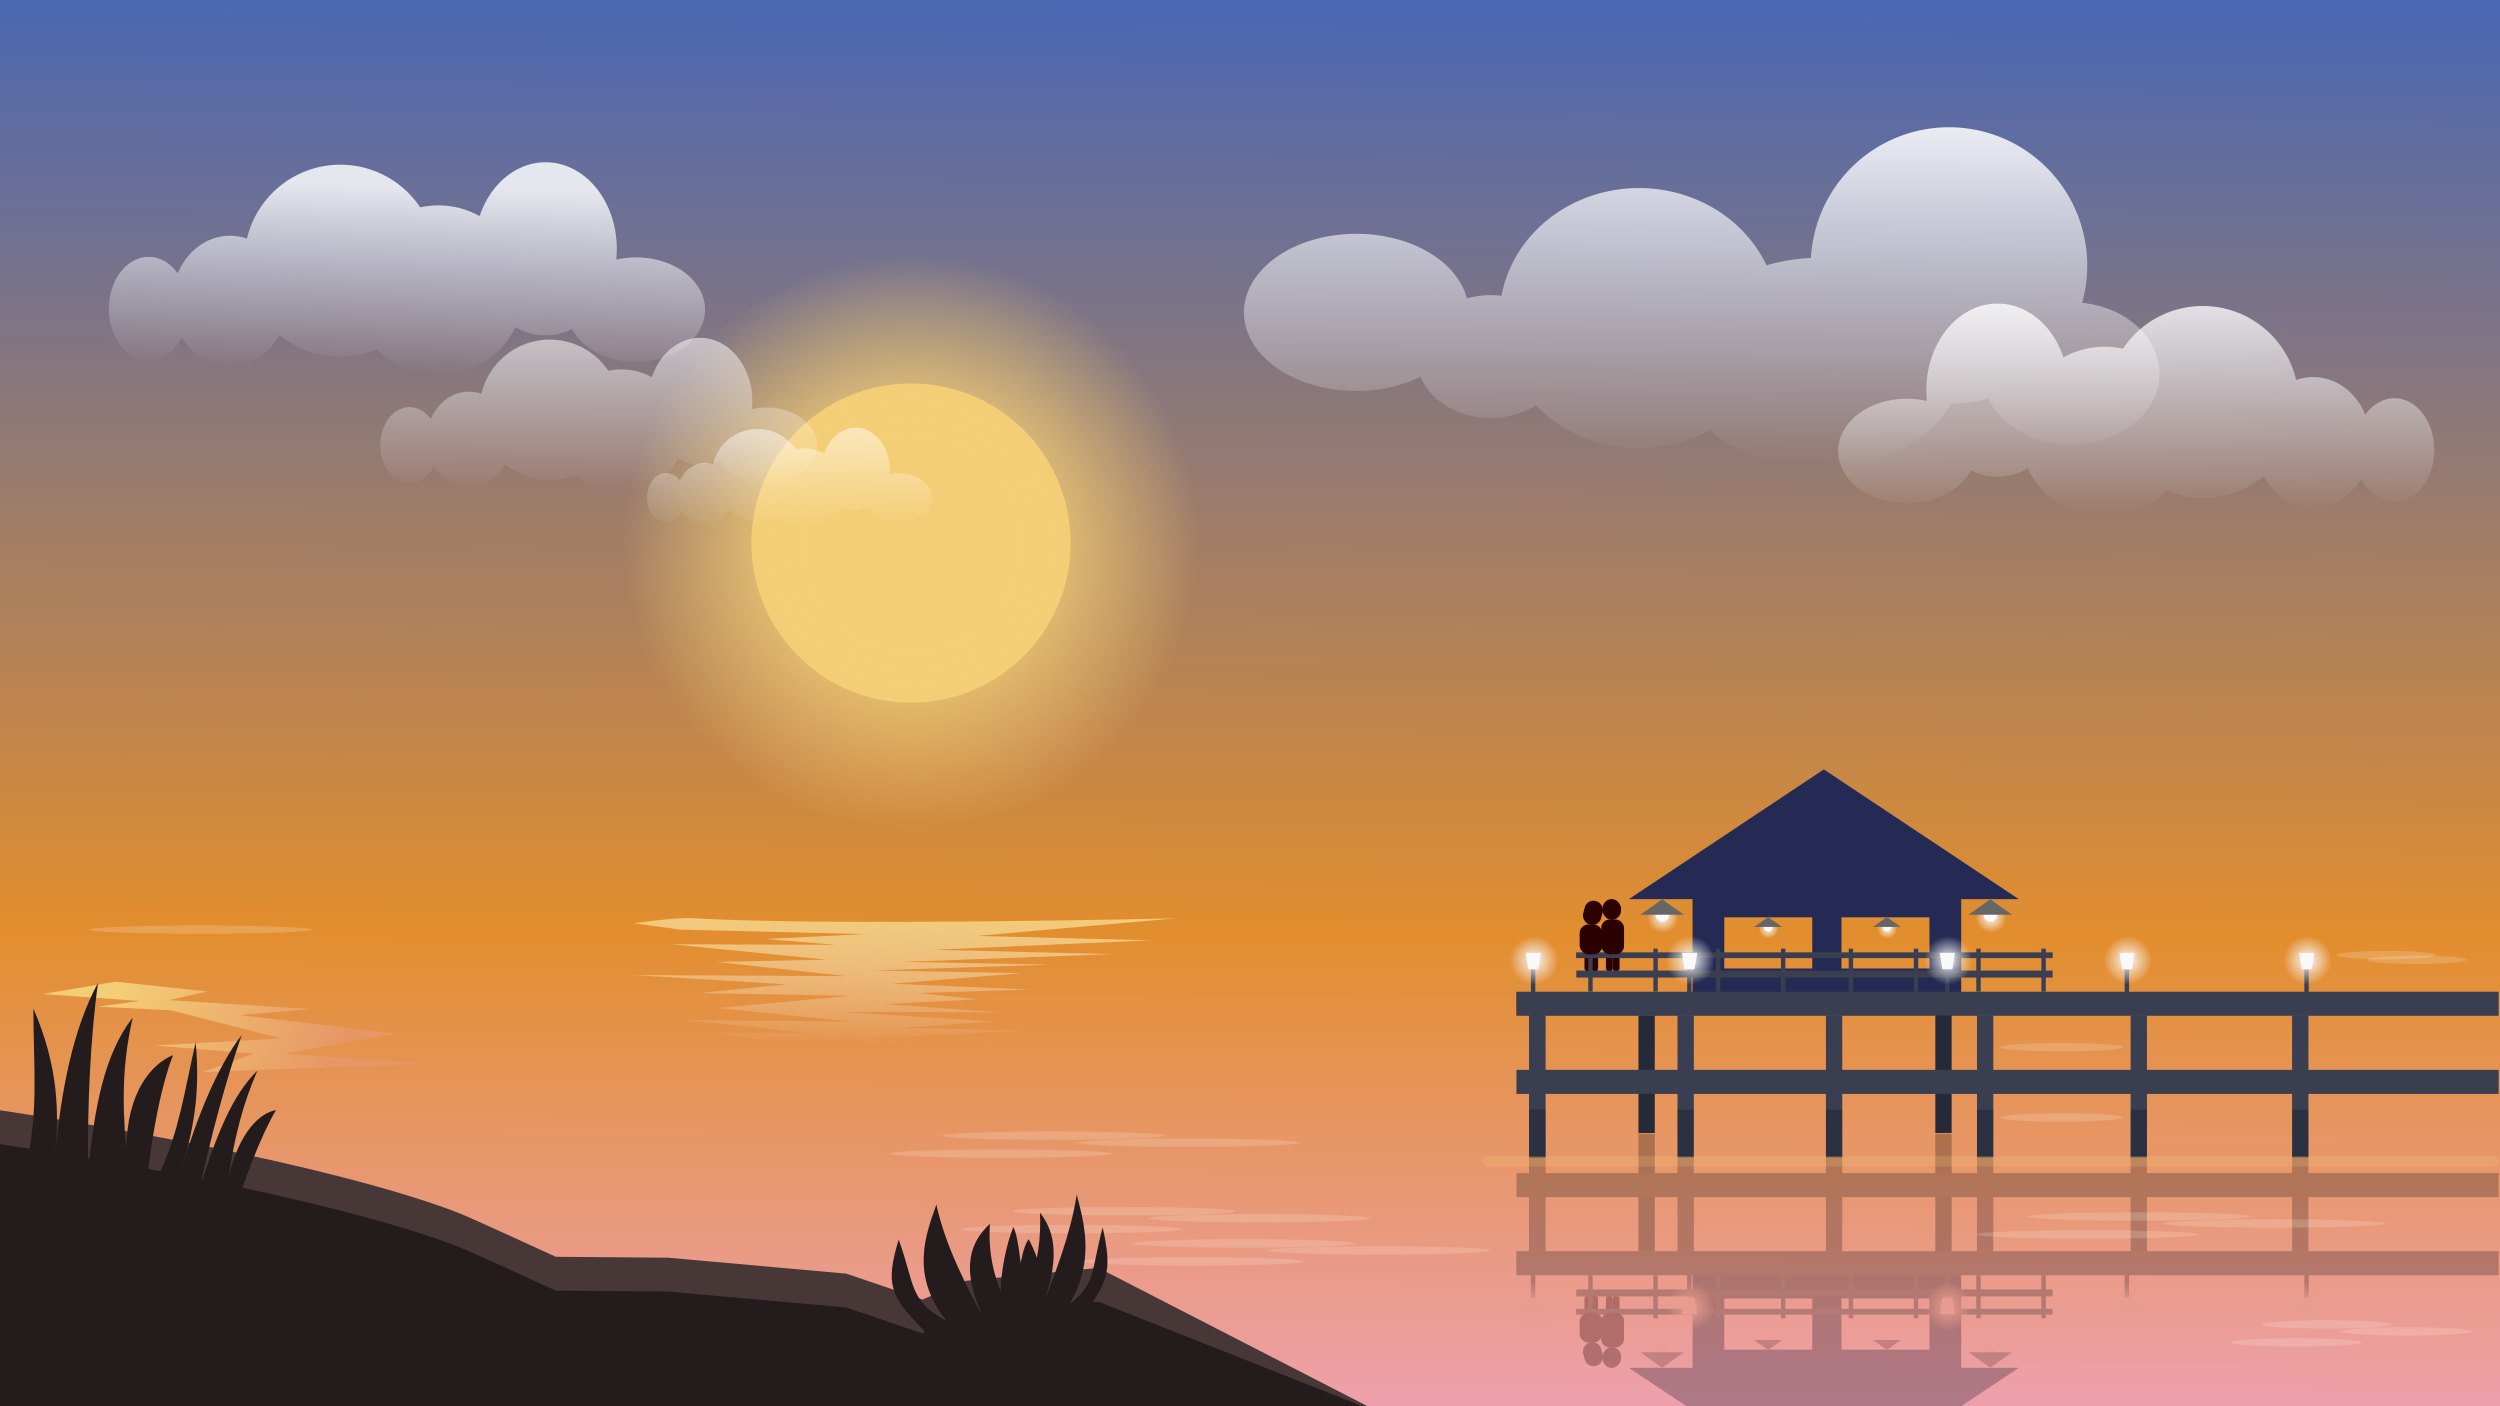 <?xml version="1.0" encoding="UTF-8" standalone="no"?>
<!-- Created with Inkscape (http://www.inkscape.org/) -->

<svg
   width="1920"
   height="1080"
   viewBox="0 0 508 285.75"
   version="1.1"
   id="svg1"
   inkscape:version="1.3.2 (091e20e, 2023-11-25)"
   sodipodi:docname="sunset_at_19-30.svg"
   xmlns:inkscape="http://www.inkscape.org/namespaces/inkscape"
   xmlns:sodipodi="http://sodipodi.sourceforge.net/DTD/sodipodi-0.dtd"
   xmlns:xlink="http://www.w3.org/1999/xlink"
   xmlns="http://www.w3.org/2000/svg"
   xmlns:svg="http://www.w3.org/2000/svg">
  <sodipodi:namedview
     id="namedview1"
     pagecolor="#ffffff"
     bordercolor="#000000"
     borderopacity="0.25"
     inkscape:showpageshadow="2"
     inkscape:pageopacity="0.0"
     inkscape:pagecheckerboard="0"
     inkscape:deskcolor="#d1d1d1"
     inkscape:document-units="px"
     inkscape:zoom="0.60017443"
     inkscape:cx="606.49035"
     inkscape:cy="781.43949"
     inkscape:window-width="1920"
     inkscape:window-height="1016"
     inkscape:window-x="0"
     inkscape:window-y="0"
     inkscape:window-maximized="1"
     inkscape:current-layer="layer1" />
  <defs
     id="defs1">
    <linearGradient
       id="linearGradient135"
       inkscape:collect="always">
      <stop
         style="stop-color:#f4ce76;stop-opacity:1;"
         offset="0"
         id="stop135" />
      <stop
         style="stop-color:#e79665;stop-opacity:1;"
         offset="1"
         id="stop136" />
    </linearGradient>
    <linearGradient
       id="linearGradient130"
       inkscape:collect="always">
      <stop
         style="stop-color:#ffffff;stop-opacity:1;"
         offset="0"
         id="stop130" />
      <stop
         style="stop-color:#ffffff;stop-opacity:0;"
         offset="1"
         id="stop131" />
    </linearGradient>
    <linearGradient
       id="linearGradient124"
       inkscape:collect="always">
      <stop
         style="stop-color:#ffffff;stop-opacity:1;"
         offset="0"
         id="stop124" />
      <stop
         style="stop-color:#ffffff;stop-opacity:0;"
         offset="1"
         id="stop125" />
    </linearGradient>
    <inkscape:path-effect
       effect="fillet_chamfer"
       id="path-effect118"
       is_visible="true"
       lpeversion="1"
       nodesatellites_param="F,0,0,1,0,0,0,1 @ F,0,0,1,0,0,0,1 @ F,0,0,1,0,0,0,1 @ F,0,0,1,0,0,0,1 @ F,0,0,1,0,0,0,1 @ F,0,0,1,0,0,0,1 @ F,0,0,1,0,0,0,1 @ F,0,0,1,0,0,0,1 @ F,0,0,1,0,0,0,1 @ F,0,0,1,0,0,0,1 @ F,0,0,1,0,0,0,1 @ F,0,0,1,0,0,0,1 @ F,0,0,1,0,0,0,1 @ F,0,0,1,0,0,0,1 @ F,0,0,1,0,0,0,1 @ F,0,0,1,0,0,0,1 @ F,0,0,1,0,0,0,1 @ F,0,0,1,0,0,0,1 @ F,0,0,1,0,0,0,1 @ F,0,0,1,0,0,0,1 @ F,0,0,1,0,0,0,1 @ F,0,0,1,0,0,0,1 @ F,0,0,1,0,0,0,1 @ F,0,0,1,0,0,0,1 @ F,0,0,1,0,0,0,1 @ F,0,0,1,0,0,0,1 @ F,0,0,1,0,0,0,1 @ F,0,0,1,0,0,0,1 @ F,0,0,1,0,0,0,1 @ F,0,0,1,0,0,0,1 @ F,0,0,1,0,0,0,1 @ F,0,0,1,0,0,0,1 @ F,0,0,1,0,0,0,1 @ F,0,0,1,0,0,0,1 @ F,0,0,1,0,0,0,1 @ F,0,0,1,0,0,0,1 @ F,0,0,1,0,0,0,1 @ F,0,0,1,0,0,0,1 @ F,0,0,1,0,0,0,1 @ F,0,0,1,0,0,0,1 @ F,0,0,1,0,0,0,1 @ F,0,0,1,0,0,0,1 @ F,0,0,1,0,0,0,1"
       radius="0"
       unit="px"
       method="auto"
       mode="F"
       chamfer_steps="1"
       flexible="false"
       use_knot_distance="true"
       apply_no_radius="true"
       apply_with_radius="true"
       only_selected="false"
       hide_knots="false" />
    <linearGradient
       id="linearGradient117"
       inkscape:collect="always">
      <stop
         style="stop-color:#f4ce76;stop-opacity:1;"
         offset="0"
         id="stop117" />
      <stop
         style="stop-color:#f9f9f9;stop-opacity:0;"
         offset="1"
         id="stop118" />
    </linearGradient>
    <linearGradient
       id="linearGradient60"
       inkscape:collect="always">
      <stop
         style="stop-color:#f4ce76;stop-opacity:1;"
         offset="0"
         id="stop60" />
      <stop
         style="stop-color:#f4ce76;stop-opacity:1;"
         offset="0.36"
         id="stop62" />
      <stop
         style="stop-color:#f4ce76;stop-opacity:0;"
         offset="1"
         id="stop61" />
    </linearGradient>
    <linearGradient
       id="linearGradient46"
       inkscape:collect="always">
      <stop
         style="stop-color:#f9f9f9;stop-opacity:1"
         offset="0"
         id="stop45" />
      <stop
         style="stop-color:#ffffff;stop-opacity:0;"
         offset="1"
         id="stop46" />
    </linearGradient>
    <linearGradient
       id="linearGradient37"
       inkscape:collect="always">
      <stop
         style="stop-color:#f9f9f9;stop-opacity:1;"
         offset="0"
         id="stop37" />
      <stop
         style="stop-color:#f9f9f9;stop-opacity:0;"
         offset="1"
         id="stop38" />
    </linearGradient>
    <linearGradient
       id="linearGradient2"
       inkscape:collect="always">
      <stop
         style="stop-color:#4a67b3;stop-opacity:1;"
         offset="0"
         id="stop2" />
      <stop
         style="stop-color:#e28e2e;stop-opacity:1;"
         offset="0.654"
         id="stop9" />
      <stop
         style="stop-color:#eea1b1;stop-opacity:1;"
         offset="1"
         id="stop3" />
    </linearGradient>
    <linearGradient
       inkscape:collect="always"
       xlink:href="#linearGradient2"
       id="linearGradient3"
       x1="249.945"
       y1="0.501"
       x2="248.53"
       y2="289.358"
       gradientUnits="userSpaceOnUse" />
    <radialGradient
       inkscape:collect="always"
       xlink:href="#linearGradient37"
       id="radialGradient38"
       cx="429.004"
       cy="190.247"
       fx="429.004"
       fy="190.247"
       r="2.801"
       gradientUnits="userSpaceOnUse"
       gradientTransform="matrix(1.766,0,0,1.766,-325.231,-140.824)" />
    <radialGradient
       inkscape:collect="always"
       xlink:href="#linearGradient37"
       id="radialGradient39"
       gradientUnits="userSpaceOnUse"
       gradientTransform="matrix(1.766,0,0,1.766,-325.231,-140.824)"
       cx="429.004"
       cy="190.247"
       fx="429.004"
       fy="190.247"
       r="2.801" />
    <radialGradient
       inkscape:collect="always"
       xlink:href="#linearGradient37"
       id="radialGradient40"
       gradientUnits="userSpaceOnUse"
       gradientTransform="matrix(1.766,0,0,1.766,-325.231,-140.824)"
       cx="429.004"
       cy="190.247"
       fx="429.004"
       fy="190.247"
       r="2.801" />
    <radialGradient
       inkscape:collect="always"
       xlink:href="#linearGradient37"
       id="radialGradient41"
       gradientUnits="userSpaceOnUse"
       gradientTransform="matrix(1.766,0,0,1.766,-325.231,-140.824)"
       cx="429.004"
       cy="190.247"
       fx="429.004"
       fy="190.247"
       r="2.801" />
    <radialGradient
       inkscape:collect="always"
       xlink:href="#linearGradient37"
       id="radialGradient42"
       gradientUnits="userSpaceOnUse"
       gradientTransform="matrix(1.766,0,0,1.766,-325.231,-140.824)"
       cx="429.004"
       cy="190.247"
       fx="429.004"
       fy="190.247"
       r="2.801" />
    <radialGradient
       inkscape:collect="always"
       xlink:href="#linearGradient46"
       id="radialGradient45"
       gradientUnits="userSpaceOnUse"
       cx="325.717"
       cy="158.789"
       fx="325.717"
       fy="158.789"
       r="3.175"
       gradientTransform="translate(-1.523,-1.126)" />
    <radialGradient
       inkscape:collect="always"
       xlink:href="#linearGradient46"
       id="radialGradient47"
       gradientUnits="userSpaceOnUse"
       gradientTransform="translate(-1.523,-1.126)"
       cx="325.717"
       cy="158.789"
       fx="325.717"
       fy="158.789"
       r="3.175" />
    <radialGradient
       inkscape:collect="always"
       xlink:href="#linearGradient46"
       id="radialGradient49"
       gradientUnits="userSpaceOnUse"
       gradientTransform="translate(-1.523,-1.126)"
       cx="325.717"
       cy="158.789"
       fx="325.717"
       fy="158.789"
       r="3.175" />
    <radialGradient
       inkscape:collect="always"
       xlink:href="#linearGradient46"
       id="radialGradient51"
       gradientUnits="userSpaceOnUse"
       gradientTransform="translate(-1.523,-1.126)"
       cx="325.717"
       cy="158.789"
       fx="325.717"
       fy="158.789"
       r="3.175" />
    <radialGradient
       inkscape:collect="always"
       xlink:href="#linearGradient60"
       id="radialGradient61"
       cx="185.116"
       cy="110.342"
       fx="185.116"
       fy="110.342"
       r="58.507"
       gradientUnits="userSpaceOnUse" />
    <radialGradient
       inkscape:collect="always"
       xlink:href="#linearGradient37"
       id="radialGradient105"
       gradientUnits="userSpaceOnUse"
       gradientTransform="matrix(1.766,0,0,1.766,-325.231,-140.824)"
       cx="429.004"
       cy="190.247"
       fx="429.004"
       fy="190.247"
       r="2.801" />
    <radialGradient
       inkscape:collect="always"
       xlink:href="#linearGradient37"
       id="radialGradient106"
       gradientUnits="userSpaceOnUse"
       gradientTransform="matrix(1.766,0,0,1.766,-325.231,-140.824)"
       cx="429.004"
       cy="190.247"
       fx="429.004"
       fy="190.247"
       r="2.801" />
    <radialGradient
       inkscape:collect="always"
       xlink:href="#linearGradient37"
       id="radialGradient107"
       gradientUnits="userSpaceOnUse"
       gradientTransform="matrix(1.766,0,0,1.766,-325.231,-140.824)"
       cx="429.004"
       cy="190.247"
       fx="429.004"
       fy="190.247"
       r="2.801" />
    <radialGradient
       inkscape:collect="always"
       xlink:href="#linearGradient37"
       id="radialGradient108"
       gradientUnits="userSpaceOnUse"
       gradientTransform="matrix(1.766,0,0,1.766,-325.231,-140.824)"
       cx="429.004"
       cy="190.247"
       fx="429.004"
       fy="190.247"
       r="2.801" />
    <radialGradient
       inkscape:collect="always"
       xlink:href="#linearGradient37"
       id="radialGradient109"
       gradientUnits="userSpaceOnUse"
       gradientTransform="matrix(1.766,0,0,1.766,-325.231,-140.824)"
       cx="429.004"
       cy="190.247"
       fx="429.004"
       fy="190.247"
       r="2.801" />
    <radialGradient
       inkscape:collect="always"
       xlink:href="#linearGradient46"
       id="radialGradient110"
       gradientUnits="userSpaceOnUse"
       gradientTransform="translate(-1.523,-1.126)"
       cx="325.717"
       cy="158.789"
       fx="325.717"
       fy="158.789"
       r="3.175" />
    <radialGradient
       inkscape:collect="always"
       xlink:href="#linearGradient46"
       id="radialGradient111"
       gradientUnits="userSpaceOnUse"
       gradientTransform="translate(-1.523,-1.126)"
       cx="325.717"
       cy="158.789"
       fx="325.717"
       fy="158.789"
       r="3.175" />
    <radialGradient
       inkscape:collect="always"
       xlink:href="#linearGradient46"
       id="radialGradient112"
       gradientUnits="userSpaceOnUse"
       gradientTransform="translate(-1.523,-1.126)"
       cx="325.717"
       cy="158.789"
       fx="325.717"
       fy="158.789"
       r="3.175" />
    <radialGradient
       inkscape:collect="always"
       xlink:href="#linearGradient46"
       id="radialGradient113"
       gradientUnits="userSpaceOnUse"
       gradientTransform="translate(-1.523,-1.126)"
       cx="325.717"
       cy="158.789"
       fx="325.717"
       fy="158.789"
       r="3.175" />
    <filter
       inkscape:label="Ink Paint"
       inkscape:menu="Textures"
       inkscape:menu-tooltip="Ink paint on paper with some turbulent color shift"
       height="1.609"
       y="-0.305"
       width="1.239"
       x="-0.119"
       style="color-interpolation-filters:sRGB;"
       id="filter114">
      <feTurbulence
         type="fractalNoise"
         baseFrequency="0.07"
         numOctaves="4"
         result="result0"
         id="feTurbulence113" />
      <feDisplacementMap
         in2="result0"
         in="SourceGraphic"
         xChannelSelector="R"
         yChannelSelector="G"
         scale="10"
         result="result2"
         id="feDisplacementMap113" />
      <feBlend
         result="result5"
         in="result2"
         mode="multiply"
         in2="result2"
         id="feBlend113" />
      <feGaussianBlur
         stdDeviation="10"
         in="result2"
         result="result4"
         id="feGaussianBlur113" />
      <feComposite
         operator="arithmetic"
         in2="result4"
         in="result0"
         k3="0.5"
         k1="2"
         result="result6"
         id="feComposite113" />
      <feComposite
         operator="in"
         in2="result5"
         in="result6"
         result="result7"
         id="feComposite114" />
    </filter>
    <clipPath
       clipPathUnits="userSpaceOnUse"
       id="clipPath114">
      <rect
         style="opacity:1;fill:url(#linearGradient115);fill-opacity:1;stroke-width:1"
         id="rect115"
         width="508"
         height="285.75"
         x="9.106614e-05"
         y="-460.648"
         inkscape:label="background"
         transform="scale(1,-1)" />
    </clipPath>
    <linearGradient
       inkscape:collect="always"
       xlink:href="#linearGradient2"
       id="linearGradient115"
       gradientUnits="userSpaceOnUse"
       x1="249.945"
       y1="0.501"
       x2="248.53"
       y2="289.358"
       gradientTransform="translate(9.1066143e-5,-460.648)" />
    <linearGradient
       inkscape:collect="always"
       xlink:href="#linearGradient117"
       id="linearGradient118"
       x1="179.304"
       y1="135.346"
       x2="175.571"
       y2="237.304"
       gradientUnits="userSpaceOnUse"
       gradientTransform="matrix(1,0,0,0.286,4.658,144.374)" />
    <linearGradient
       inkscape:collect="always"
       xlink:href="#linearGradient124"
       id="linearGradient125"
       x1="378.326"
       y1="15.714"
       x2="378.018"
       y2="94.377"
       gradientUnits="userSpaceOnUse" />
    <linearGradient
       inkscape:collect="always"
       xlink:href="#linearGradient130"
       id="linearGradient131"
       x1="64.121"
       y1="28.334"
       x2="62.866"
       y2="66.296"
       gradientUnits="userSpaceOnUse"
       gradientTransform="translate(12.7,8.996)" />
    <linearGradient
       inkscape:collect="always"
       xlink:href="#linearGradient130"
       id="linearGradient132"
       gradientUnits="userSpaceOnUse"
       x1="62.999"
       y1="10.645"
       x2="62.866"
       y2="66.296"
       gradientTransform="matrix(0.732,0,0,0.732,70.38,51.088)" />
    <linearGradient
       inkscape:collect="always"
       xlink:href="#linearGradient130"
       id="linearGradient133"
       gradientUnits="userSpaceOnUse"
       gradientTransform="matrix(0.478,0,0,0.478,126.974,75.471)"
       x1="62.033"
       y1="10.349"
       x2="62.866"
       y2="66.296" />
    <linearGradient
       inkscape:collect="always"
       xlink:href="#linearGradient130"
       id="linearGradient134"
       gradientUnits="userSpaceOnUse"
       gradientTransform="matrix(-1,0,0,1,504.064,37.713)"
       x1="63.548"
       y1="12.814"
       x2="62.866"
       y2="66.296" />
    <linearGradient
       inkscape:collect="always"
       xlink:href="#linearGradient135"
       id="linearGradient136"
       x1="23.988"
       y1="199.242"
       x2="67.3"
       y2="218.236"
       gradientUnits="userSpaceOnUse" />
  </defs>
  <g
     inkscape:label="Layer 1"
     inkscape:groupmode="layer"
     id="layer1">
    <rect
       style="opacity:1;fill:url(#linearGradient3);fill-opacity:1;stroke-width:1"
       id="rect1"
       width="508"
       height="285.75"
       x="2.220446e-16"
       y="8.8817842e-16"
       inkscape:label="background" />
    <rect
       style="opacity:1;fill:#4a67b3;fill-opacity:1;stroke-width:1"
       id="rect3"
       width="27.113"
       height="21.322"
       x="-47.725"
       y="-1.044" />
    <rect
       style="opacity:1;fill:#eea1b1;fill-opacity:1;stroke-width:1"
       id="rect4"
       width="27.113"
       height="21.322"
       x="-47.725"
       y="21.181" />
    <rect
       style="opacity:1;fill:#e28e2e;fill-opacity:1;stroke-width:1"
       id="rect5"
       width="27.113"
       height="21.322"
       x="-47.725"
       y="43.406" />
    <rect
       style="opacity:1;fill:#242a53;fill-opacity:1;stroke-width:1"
       id="rect6"
       width="27.113"
       height="21.322"
       x="-47.725"
       y="65.631" />
    <rect
       style="opacity:1;fill:#3a5bb3;fill-opacity:1;stroke-width:1"
       id="rect7"
       width="27.113"
       height="21.322"
       x="-47.725"
       y="87.856" />
    <rect
       style="opacity:1;fill:#393f51;fill-opacity:1;stroke-width:1"
       id="rect8"
       width="27.113"
       height="21.322"
       x="-47.725"
       y="109.552" />
    <g
       id="g11"
       inkscape:label="windows" />
    <g
       id="g64"
       inkscape:label="cottage">
      <path
         sodipodi:type="star"
         style="opacity:1;fill:#242a53;fill-opacity:1;stroke-width:1.907"
         id="path9"
         inkscape:flatsided="false"
         sodipodi:sides="3"
         sodipodi:cx="300.07288"
         sodipodi:cy="71.344307"
         sodipodi:r1="54.082062"
         sodipodi:r2="27.041029"
         sodipodi:arg1="0.52359878"
         sodipodi:arg2="1.5707963"
         inkscape:rounded="0"
         inkscape:randomized="0"
         d="m 346.909,98.385 -46.836,-2e-6 -46.836,2e-6 23.418,-40.562 23.418,-40.562 23.418,40.562 z"
         inkscape:transform-center-y="-4.3927328"
         inkscape:transform-center-x="-3.5051913e-06"
         transform="matrix(0.846,0,0,0.325,116.737,150.734)" />
      <path
         id="rect9"
         style="opacity:1;fill:#242a53;fill-opacity:1;stroke-width:1"
         inkscape:label="walls"
         d="m 343.927,180.362 v 21.223 h 54.588 v -21.223 z m 6.447,6.036 h 17.881 v 10.398 h -17.881 z m 23.813,0 h 17.881 v 10.398 h -17.881 z" />
      <rect
         style="opacity:1;fill:#252a38;fill-opacity:1;stroke-width:1"
         id="rect63"
         width="3.316"
         height="23.938"
         x="332.931"
         y="206.299" />
      <rect
         style="opacity:1;fill:#393f51;fill-opacity:1;stroke-width:1"
         id="rect11"
         width="199.626"
         height="4.884"
         x="308.105"
         y="201.522" />
      <rect
         style="opacity:1;fill:#252a38;fill-opacity:1;stroke-width:1"
         id="rect64"
         width="3.316"
         height="23.938"
         x="393.257"
         y="206.299" />
      <rect
         style="opacity:1;fill:#393f51;fill-opacity:1;stroke-width:1"
         id="rect12"
         width="199.589"
         height="4.884"
         x="308.142"
         y="217.397" />
      <rect
         style="opacity:1;fill:#2b0000;fill-opacity:1;stroke-width:1"
         id="rect56"
         width="1.385"
         height="3.567"
         x="326.325"
         y="193.898"
         ry="0.693" />
      <rect
         style="opacity:1;fill:#2b0000;fill-opacity:1;stroke-width:1"
         id="rect57"
         width="1.385"
         height="3.567"
         x="327.712"
         y="193.898"
         ry="0.693" />
      <rect
         style="opacity:1;fill:#2b0000;fill-opacity:1;stroke-width:1"
         id="rect58"
         width="1.385"
         height="3.567"
         x="321.966"
         y="193.898"
         ry="0.693" />
      <rect
         style="opacity:1;fill:#2b0000;fill-opacity:1;stroke-width:1"
         id="rect59"
         width="1.385"
         height="3.567"
         x="323.352"
         y="193.898"
         ry="0.693" />
      <rect
         style="opacity:1;fill:#393f51;fill-opacity:1;stroke-width:1"
         id="rect13"
         width="96.843"
         height="1.173"
         x="320.258"
         y="193.515"
         ry="0" />
      <rect
         style="opacity:1;fill:#393f51;fill-opacity:1;stroke-width:1"
         id="rect14"
         width="96.789"
         height="1.421"
         x="320.306"
         y="197.219"
         ry="0" />
      <rect
         style="opacity:1;fill:#393f51;fill-opacity:1;stroke-width:1"
         id="rect15"
         width="0.896"
         height="8.729"
         x="322.735"
         y="192.768" />
      <rect
         style="opacity:1;fill:#393f51;fill-opacity:1;stroke-width:1"
         id="rect16"
         width="0.896"
         height="8.729"
         x="335.965"
         y="192.768" />
      <rect
         style="opacity:1;fill:#393f51;fill-opacity:1;stroke-width:1"
         id="rect17"
         width="0.896"
         height="8.729"
         x="348.665"
         y="192.768" />
      <rect
         style="opacity:1;fill:#393f51;fill-opacity:1;stroke-width:1"
         id="rect18"
         width="0.896"
         height="8.729"
         x="361.894"
         y="192.768" />
      <rect
         style="opacity:1;fill:#393f51;fill-opacity:1;stroke-width:1"
         id="rect19"
         width="0.896"
         height="8.729"
         x="375.653"
         y="192.768" />
      <rect
         style="opacity:1;fill:#393f51;fill-opacity:1;stroke-width:1"
         id="rect20"
         width="0.896"
         height="8.729"
         x="388.882"
         y="192.768" />
      <rect
         style="opacity:1;fill:#393f51;fill-opacity:1;stroke-width:1"
         id="rect21"
         width="0.896"
         height="8.729"
         x="401.582"
         y="192.768" />
      <rect
         style="opacity:1;fill:#393f51;fill-opacity:1;stroke-width:1"
         id="rect22"
         width="0.896"
         height="8.729"
         x="414.812"
         y="192.768" />
      <rect
         style="opacity:1;fill:#393f51;fill-opacity:1;stroke-width:1"
         id="rect23"
         width="3.316"
         height="28.858"
         x="310.705"
         y="206.299" />
      <rect
         style="opacity:1;fill:#393f51;fill-opacity:1;stroke-width:1"
         id="rect24"
         width="3.316"
         height="28.858"
         x="310.705"
         y="206.299" />
      <rect
         style="opacity:1;fill:#393f51;fill-opacity:1;stroke-width:1"
         id="rect26"
         width="3.316"
         height="28.858"
         x="340.868"
         y="206.299" />
      <rect
         style="opacity:1;fill:#393f51;fill-opacity:1;stroke-width:1"
         id="rect28"
         width="3.316"
         height="28.858"
         x="371.031"
         y="206.299" />
      <rect
         style="opacity:1;fill:#393f51;fill-opacity:1;stroke-width:1"
         id="rect30"
         width="3.316"
         height="28.858"
         x="401.723"
         y="206.299" />
      <rect
         style="opacity:1;fill:#393f51;fill-opacity:1;stroke-width:1"
         id="rect32"
         width="3.316"
         height="28.858"
         x="432.945"
         y="206.299" />
      <rect
         style="opacity:1;fill:#393f51;fill-opacity:1;stroke-width:1"
         id="rect34"
         width="3.316"
         height="28.858"
         x="465.754"
         y="206.299" />
      <g
         id="g38"
         inkscape:label="light post"
         transform="translate(-36.513)">
        <rect
           style="opacity:1;fill:#393f51;fill-opacity:1;stroke-width:1"
           id="rect36"
           width="0.895"
           height="5.113"
           x="431.728"
           y="196.959" />
        <path
           id="rect37"
           style="opacity:1;fill:#f9f9f9"
           d="m 430.668,193.626 h 3.096 l -0.529,3.33 h -2.038 z"
           sodipodi:nodetypes="ccccc" />
        <circle
           style="opacity:1;fill:url(#radialGradient39);stroke-width:1"
           id="path37"
           cx="432.294"
           cy="195.112"
           r="4.947" />
      </g>
      <g
         id="g39"
         inkscape:label="light post">
        <rect
           style="opacity:1;fill:#393f51;fill-opacity:1;stroke-width:1"
           id="rect38"
           width="0.895"
           height="5.113"
           x="431.728"
           y="196.959" />
        <path
           id="path38"
           style="opacity:1;fill:#f9f9f9"
           d="m 430.668,193.626 h 3.096 l -0.529,3.33 h -2.038 z"
           sodipodi:nodetypes="ccccc" />
        <circle
           style="opacity:1;fill:url(#radialGradient38);stroke-width:1"
           id="circle38"
           cx="432.294"
           cy="195.112"
           r="4.947" />
      </g>
      <g
         id="g40"
         inkscape:label="light post"
         transform="translate(36.513)">
        <rect
           style="opacity:1;fill:#393f51;fill-opacity:1;stroke-width:1"
           id="rect39"
           width="0.895"
           height="5.113"
           x="431.728"
           y="196.959" />
        <path
           id="path39"
           style="opacity:1;fill:#f9f9f9"
           d="m 430.668,193.626 h 3.096 l -0.529,3.33 h -2.038 z"
           sodipodi:nodetypes="ccccc" />
        <circle
           style="opacity:1;fill:url(#radialGradient40);stroke-width:1"
           id="circle39"
           cx="432.294"
           cy="195.112"
           r="4.947" />
      </g>
      <g
         id="g41"
         inkscape:label="light post"
         transform="translate(-88.9)">
        <rect
           style="opacity:1;fill:#393f51;fill-opacity:1;stroke-width:1"
           id="rect40"
           width="0.895"
           height="5.113"
           x="431.728"
           y="196.959" />
        <path
           id="path40"
           style="opacity:1;fill:#f9f9f9"
           d="m 430.668,193.626 h 3.096 l -0.529,3.33 h -2.038 z"
           sodipodi:nodetypes="ccccc" />
        <circle
           style="opacity:1;fill:url(#radialGradient41);stroke-width:1"
           id="circle40"
           cx="432.294"
           cy="195.112"
           r="4.947" />
      </g>
      <g
         id="g42"
         inkscape:label="light post"
         transform="translate(-120.65)">
        <rect
           style="opacity:1;fill:#393f51;fill-opacity:1;stroke-width:1"
           id="rect41"
           width="0.895"
           height="5.113"
           x="431.728"
           y="196.959" />
        <path
           id="path41"
           style="opacity:1;fill:#f9f9f9"
           d="m 430.668,193.626 h 3.096 l -0.529,3.33 h -2.038 z"
           sodipodi:nodetypes="ccccc" />
        <circle
           style="opacity:1;fill:url(#radialGradient42);stroke-width:1"
           id="circle41"
           cx="432.294"
           cy="195.112"
           r="4.947" />
      </g>
      <g
         id="g46"
         inkscape:label="lamp"
         transform="translate(13.687,28.724)">
        <circle
           style="opacity:1;fill:#f9f9f9;fill-opacity:1;stroke-width:1"
           id="path43"
           cx="324.086"
           cy="157.181"
           r="1.383" />
        <circle
           style="opacity:1;fill:url(#radialGradient45);fill-opacity:1;stroke-width:1"
           id="circle44"
           cx="324.193"
           cy="157.662"
           r="3.175" />
        <path
           sodipodi:type="star"
           style="opacity:1;fill:#666666;fill-opacity:1;stroke-width:1.561"
           id="path42"
           inkscape:flatsided="false"
           sodipodi:sides="3"
           sodipodi:cx="399.99576"
           sodipodi:cy="152.73965"
           sodipodi:r1="5.1084709"
           sodipodi:r2="2.5542352"
           sodipodi:arg1="0.52359878"
           sodipodi:arg2="1.5707963"
           inkscape:rounded="0"
           inkscape:randomized="0"
           d="m 404.42,155.294 -4.424,0 -4.424,0 2.212,-3.831 2.212,-3.831 2.212,3.831 z"
           inkscape:transform-center-x="-1.9597344e-06"
           inkscape:transform-center-y="-1.277117"
           transform="matrix(1,0,0,0.41,-75.935,93.479)" />
      </g>
      <g
         id="g47"
         inkscape:label="lamp"
         transform="translate(80.362,28.724)">
        <circle
           style="opacity:1;fill:#f9f9f9;fill-opacity:1;stroke-width:1"
           id="circle46"
           cx="324.086"
           cy="157.181"
           r="1.383" />
        <circle
           style="opacity:1;fill:url(#radialGradient47);fill-opacity:1;stroke-width:1"
           id="circle47"
           cx="324.193"
           cy="157.662"
           r="3.175" />
        <path
           sodipodi:type="star"
           style="opacity:1;fill:#666666;fill-opacity:1;stroke-width:1.561"
           id="path47"
           inkscape:flatsided="false"
           sodipodi:sides="3"
           sodipodi:cx="399.99576"
           sodipodi:cy="152.73965"
           sodipodi:r1="5.1084709"
           sodipodi:r2="2.5542352"
           sodipodi:arg1="0.52359878"
           sodipodi:arg2="1.5707963"
           inkscape:rounded="0"
           inkscape:randomized="0"
           d="m 404.42,155.294 -4.424,0 -4.424,0 2.212,-3.831 2.212,-3.831 2.212,3.831 z"
           inkscape:transform-center-x="-1.9597344e-06"
           inkscape:transform-center-y="-1.277117"
           transform="matrix(1,0,0,0.41,-75.935,93.479)" />
      </g>
      <g
         id="g49"
         inkscape:label="lamp"
         transform="matrix(0.642,0,0,0.642,151.225,87.464)"
         style="stroke-width:1.557">
        <circle
           style="opacity:1;fill:#f9f9f9;fill-opacity:1;stroke-width:1.557"
           id="circle48"
           cx="324.086"
           cy="157.181"
           r="1.383" />
        <circle
           style="opacity:1;fill:url(#radialGradient49);fill-opacity:1;stroke-width:1.557"
           id="circle49"
           cx="324.193"
           cy="157.662"
           r="3.175" />
        <path
           sodipodi:type="star"
           style="opacity:1;fill:#666666;fill-opacity:1;stroke-width:2.431"
           id="path49"
           inkscape:flatsided="false"
           sodipodi:sides="3"
           sodipodi:cx="399.99576"
           sodipodi:cy="152.73965"
           sodipodi:r1="5.1084709"
           sodipodi:r2="2.5542352"
           sodipodi:arg1="0.52359878"
           sodipodi:arg2="1.5707963"
           inkscape:rounded="0"
           inkscape:randomized="0"
           d="m 404.42,155.294 -4.424,0 -4.424,0 2.212,-3.831 2.212,-3.831 2.212,3.831 z"
           inkscape:transform-center-x="-1.9597344e-06"
           inkscape:transform-center-y="-1.277117"
           transform="matrix(1,0,0,0.41,-75.935,93.479)" />
      </g>
      <g
         id="g51"
         inkscape:label="lamp"
         transform="matrix(0.642,0,0,0.642,175.363,87.464)"
         style="stroke-width:1.557">
        <circle
           style="opacity:1;fill:#f9f9f9;fill-opacity:1;stroke-width:1.557"
           id="circle50"
           cx="324.086"
           cy="157.181"
           r="1.383" />
        <circle
           style="opacity:1;fill:url(#radialGradient51);fill-opacity:1;stroke-width:1.557"
           id="circle51"
           cx="324.193"
           cy="157.662"
           r="3.175" />
        <path
           sodipodi:type="star"
           style="opacity:1;fill:#666666;fill-opacity:1;stroke-width:2.431"
           id="path51"
           inkscape:flatsided="false"
           sodipodi:sides="3"
           sodipodi:cx="399.99576"
           sodipodi:cy="152.73965"
           sodipodi:r1="5.1084709"
           sodipodi:r2="2.5542352"
           sodipodi:arg1="0.52359878"
           sodipodi:arg2="1.5707963"
           inkscape:rounded="0"
           inkscape:randomized="0"
           d="m 404.42,155.294 -4.424,0 -4.424,0 2.212,-3.831 2.212,-3.831 2.212,3.831 z"
           inkscape:transform-center-x="-1.9597344e-06"
           inkscape:transform-center-y="-1.277117"
           transform="matrix(1,0,0,0.41,-75.935,93.479)" />
      </g>
      <rect
         style="opacity:1;fill:#2b0000;fill-opacity:1;stroke-width:1"
         id="rect51"
         width="3.773"
         height="4.929"
         x="358.775"
         y="92.925"
         ry="1.815"
         transform="rotate(15)" />
      <rect
         style="opacity:1;fill:#2b0000;fill-opacity:1;stroke-width:1"
         id="rect52"
         width="3.773"
         height="4.23"
         x="325.627"
         y="182.689"
         ry="1.951" />
      <rect
         style="opacity:1;fill:#2b0000;fill-opacity:1;stroke-width:1"
         id="rect53"
         width="4.629"
         height="6.103"
         x="320.982"
         y="187.834"
         ry="1.811" />
      <rect
         style="opacity:1;fill:#2b0000;fill-opacity:1;stroke-width:1"
         id="rect55"
         width="4.629"
         height="7.062"
         x="325.378"
         y="186.847"
         ry="1.689" />
    </g>
    <circle
       style="opacity:1;fill:#f4ce76;fill-opacity:1;stroke-width:1"
       id="path60"
       cx="185.116"
       cy="110.342"
       r="32.436" />
    <circle
       style="opacity:1;fill:url(#radialGradient61);fill-opacity:1;stroke-width:1"
       id="circle60"
       cx="185.116"
       cy="110.342"
       r="58.507" />
    <g
       id="g105"
       inkscape:label="cottage"
       transform="matrix(1,0,0,-1,-9.1066143e-5,460.648)"
       style="opacity:0.301;filter:url(#filter114)"
       clip-path="url(#clipPath114)">
      <path
         sodipodi:type="star"
         style="opacity:1;fill:#242a53;fill-opacity:1;stroke-width:1.907"
         id="path64"
         inkscape:flatsided="false"
         sodipodi:sides="3"
         sodipodi:cx="300.07288"
         sodipodi:cy="71.344307"
         sodipodi:r1="54.082062"
         sodipodi:r2="27.041029"
         sodipodi:arg1="0.52359878"
         sodipodi:arg2="1.5707963"
         inkscape:rounded="0"
         inkscape:randomized="0"
         d="m 346.909,98.385 -46.836,-2e-6 -46.836,2e-6 23.418,-40.562 23.418,-40.562 23.418,40.562 z"
         inkscape:transform-center-y="-4.3927328"
         inkscape:transform-center-x="-3.5051913e-06"
         transform="matrix(0.846,0,0,0.325,116.737,150.734)" />
      <path
         id="path65"
         style="opacity:1;fill:#242a53;fill-opacity:1;stroke-width:1"
         inkscape:label="walls"
         d="m 343.927,180.362 v 21.223 h 54.588 v -21.223 z m 6.447,6.036 h 17.881 v 10.398 h -17.881 z m 23.813,0 h 17.881 v 10.398 h -17.881 z" />
      <rect
         style="opacity:1;fill:#252a38;fill-opacity:1;stroke-width:1"
         id="rect65"
         width="3.316"
         height="23.938"
         x="332.931"
         y="206.299" />
      <rect
         style="opacity:1;fill:#393f51;fill-opacity:1;stroke-width:1"
         id="rect66"
         width="199.626"
         height="4.884"
         x="308.105"
         y="201.522" />
      <rect
         style="opacity:1;fill:#252a38;fill-opacity:1;stroke-width:1"
         id="rect67"
         width="3.316"
         height="23.938"
         x="393.257"
         y="206.299" />
      <rect
         style="opacity:1;fill:#393f51;fill-opacity:1;stroke-width:1"
         id="rect68"
         width="199.589"
         height="4.884"
         x="308.142"
         y="217.397" />
      <rect
         style="opacity:1;fill:#2b0000;fill-opacity:1;stroke-width:1"
         id="rect69"
         width="1.385"
         height="3.567"
         x="326.325"
         y="193.898"
         ry="0.693" />
      <rect
         style="opacity:1;fill:#2b0000;fill-opacity:1;stroke-width:1"
         id="rect70"
         width="1.385"
         height="3.567"
         x="327.712"
         y="193.898"
         ry="0.693" />
      <rect
         style="opacity:1;fill:#2b0000;fill-opacity:1;stroke-width:1"
         id="rect71"
         width="1.385"
         height="3.567"
         x="321.966"
         y="193.898"
         ry="0.693" />
      <rect
         style="opacity:1;fill:#2b0000;fill-opacity:1;stroke-width:1"
         id="rect72"
         width="1.385"
         height="3.567"
         x="323.352"
         y="193.898"
         ry="0.693" />
      <rect
         style="opacity:1;fill:#393f51;fill-opacity:1;stroke-width:1"
         id="rect73"
         width="96.843"
         height="1.173"
         x="320.258"
         y="193.515"
         ry="0" />
      <rect
         style="opacity:1;fill:#393f51;fill-opacity:1;stroke-width:1"
         id="rect74"
         width="96.789"
         height="1.421"
         x="320.306"
         y="197.219"
         ry="0" />
      <rect
         style="opacity:1;fill:#393f51;fill-opacity:1;stroke-width:1"
         id="rect75"
         width="0.896"
         height="8.729"
         x="322.735"
         y="192.768" />
      <rect
         style="opacity:1;fill:#393f51;fill-opacity:1;stroke-width:1"
         id="rect76"
         width="0.896"
         height="8.729"
         x="335.965"
         y="192.768" />
      <rect
         style="opacity:1;fill:#393f51;fill-opacity:1;stroke-width:1"
         id="rect77"
         width="0.896"
         height="8.729"
         x="348.665"
         y="192.768" />
      <rect
         style="opacity:1;fill:#393f51;fill-opacity:1;stroke-width:1"
         id="rect78"
         width="0.896"
         height="8.729"
         x="361.894"
         y="192.768" />
      <rect
         style="opacity:1;fill:#393f51;fill-opacity:1;stroke-width:1"
         id="rect79"
         width="0.896"
         height="8.729"
         x="375.653"
         y="192.768" />
      <rect
         style="opacity:1;fill:#393f51;fill-opacity:1;stroke-width:1"
         id="rect80"
         width="0.896"
         height="8.729"
         x="388.882"
         y="192.768" />
      <rect
         style="opacity:1;fill:#393f51;fill-opacity:1;stroke-width:1"
         id="rect81"
         width="0.896"
         height="8.729"
         x="401.582"
         y="192.768" />
      <rect
         style="opacity:1;fill:#393f51;fill-opacity:1;stroke-width:1"
         id="rect82"
         width="0.896"
         height="8.729"
         x="414.812"
         y="192.768" />
      <rect
         style="opacity:1;fill:#393f51;fill-opacity:1;stroke-width:1"
         id="rect83"
         width="3.316"
         height="28.858"
         x="310.705"
         y="206.299" />
      <rect
         style="opacity:1;fill:#393f51;fill-opacity:1;stroke-width:1"
         id="rect84"
         width="3.316"
         height="28.858"
         x="310.705"
         y="206.299" />
      <rect
         style="opacity:1;fill:#393f51;fill-opacity:1;stroke-width:1"
         id="rect85"
         width="3.316"
         height="28.858"
         x="340.868"
         y="206.299" />
      <rect
         style="opacity:1;fill:#393f51;fill-opacity:1;stroke-width:1"
         id="rect86"
         width="3.316"
         height="28.858"
         x="371.031"
         y="206.299" />
      <rect
         style="opacity:1;fill:#393f51;fill-opacity:1;stroke-width:1"
         id="rect87"
         width="3.316"
         height="28.858"
         x="401.723"
         y="206.299" />
      <rect
         style="opacity:1;fill:#393f51;fill-opacity:1;stroke-width:1"
         id="rect88"
         width="3.316"
         height="28.858"
         x="432.945"
         y="206.299" />
      <rect
         style="opacity:1;fill:#393f51;fill-opacity:1;stroke-width:1"
         id="rect89"
         width="3.316"
         height="28.858"
         x="465.754"
         y="206.299" />
      <g
         id="g90"
         inkscape:label="light post"
         transform="translate(-36.513)">
        <rect
           style="opacity:1;fill:#393f51;fill-opacity:1;stroke-width:1"
           id="rect90"
           width="0.895"
           height="5.113"
           x="431.728"
           y="196.959" />
        <path
           id="path90"
           style="opacity:1;fill:#f9f9f9"
           d="m 430.668,193.626 h 3.096 l -0.529,3.33 h -2.038 z"
           sodipodi:nodetypes="ccccc" />
        <circle
           style="opacity:1;fill:url(#radialGradient105);stroke-width:1"
           id="circle90"
           cx="432.294"
           cy="195.112"
           r="4.947" />
      </g>
      <g
         id="g91"
         inkscape:label="light post">
        <rect
           style="opacity:1;fill:#393f51;fill-opacity:1;stroke-width:1"
           id="rect91"
           width="0.895"
           height="5.113"
           x="431.728"
           y="196.959" />
        <path
           id="path91"
           style="opacity:1;fill:#f9f9f9"
           d="m 430.668,193.626 h 3.096 l -0.529,3.33 h -2.038 z"
           sodipodi:nodetypes="ccccc" />
        <circle
           style="opacity:1;fill:url(#radialGradient106);stroke-width:1"
           id="circle91"
           cx="432.294"
           cy="195.112"
           r="4.947" />
      </g>
      <g
         id="g92"
         inkscape:label="light post"
         transform="translate(36.513)">
        <rect
           style="opacity:1;fill:#393f51;fill-opacity:1;stroke-width:1"
           id="rect92"
           width="0.895"
           height="5.113"
           x="431.728"
           y="196.959" />
        <path
           id="path92"
           style="opacity:1;fill:#f9f9f9"
           d="m 430.668,193.626 h 3.096 l -0.529,3.33 h -2.038 z"
           sodipodi:nodetypes="ccccc" />
        <circle
           style="opacity:1;fill:url(#radialGradient107);stroke-width:1"
           id="circle92"
           cx="432.294"
           cy="195.112"
           r="4.947" />
      </g>
      <g
         id="g93"
         inkscape:label="light post"
         transform="translate(-88.9)">
        <rect
           style="opacity:1;fill:#393f51;fill-opacity:1;stroke-width:1"
           id="rect93"
           width="0.895"
           height="5.113"
           x="431.728"
           y="196.959" />
        <path
           id="path93"
           style="opacity:1;fill:#f9f9f9"
           d="m 430.668,193.626 h 3.096 l -0.529,3.33 h -2.038 z"
           sodipodi:nodetypes="ccccc" />
        <circle
           style="opacity:1;fill:url(#radialGradient108);stroke-width:1"
           id="circle93"
           cx="432.294"
           cy="195.112"
           r="4.947" />
      </g>
      <g
         id="g94"
         inkscape:label="light post"
         transform="translate(-120.65)">
        <rect
           style="opacity:1;fill:#393f51;fill-opacity:1;stroke-width:1"
           id="rect94"
           width="0.895"
           height="5.113"
           x="431.728"
           y="196.959" />
        <path
           id="path94"
           style="opacity:1;fill:#f9f9f9"
           d="m 430.668,193.626 h 3.096 l -0.529,3.33 h -2.038 z"
           sodipodi:nodetypes="ccccc" />
        <circle
           style="opacity:1;fill:url(#radialGradient109);stroke-width:1"
           id="circle94"
           cx="432.294"
           cy="195.112"
           r="4.947" />
      </g>
      <g
         id="g96"
         inkscape:label="lamp"
         transform="translate(13.687,28.724)">
        <circle
           style="opacity:1;fill:#f9f9f9;fill-opacity:1;stroke-width:1"
           id="circle95"
           cx="324.086"
           cy="157.181"
           r="1.383" />
        <circle
           style="opacity:1;fill:url(#radialGradient110);fill-opacity:1;stroke-width:1"
           id="circle96"
           cx="324.193"
           cy="157.662"
           r="3.175" />
        <path
           sodipodi:type="star"
           style="opacity:1;fill:#666666;fill-opacity:1;stroke-width:1.561"
           id="path96"
           inkscape:flatsided="false"
           sodipodi:sides="3"
           sodipodi:cx="399.99576"
           sodipodi:cy="152.73965"
           sodipodi:r1="5.1084709"
           sodipodi:r2="2.5542352"
           sodipodi:arg1="0.52359878"
           sodipodi:arg2="1.5707963"
           inkscape:rounded="0"
           inkscape:randomized="0"
           d="m 404.42,155.294 -4.424,0 -4.424,0 2.212,-3.831 2.212,-3.831 2.212,3.831 z"
           inkscape:transform-center-x="-1.9597344e-06"
           inkscape:transform-center-y="-1.277117"
           transform="matrix(1,0,0,0.41,-75.935,93.479)" />
      </g>
      <g
         id="g98"
         inkscape:label="lamp"
         transform="translate(80.362,28.724)">
        <circle
           style="opacity:1;fill:#f9f9f9;fill-opacity:1;stroke-width:1"
           id="circle97"
           cx="324.086"
           cy="157.181"
           r="1.383" />
        <circle
           style="opacity:1;fill:url(#radialGradient111);fill-opacity:1;stroke-width:1"
           id="circle98"
           cx="324.193"
           cy="157.662"
           r="3.175" />
        <path
           sodipodi:type="star"
           style="opacity:1;fill:#666666;fill-opacity:1;stroke-width:1.561"
           id="path98"
           inkscape:flatsided="false"
           sodipodi:sides="3"
           sodipodi:cx="399.99576"
           sodipodi:cy="152.73965"
           sodipodi:r1="5.1084709"
           sodipodi:r2="2.5542352"
           sodipodi:arg1="0.52359878"
           sodipodi:arg2="1.5707963"
           inkscape:rounded="0"
           inkscape:randomized="0"
           d="m 404.42,155.294 -4.424,0 -4.424,0 2.212,-3.831 2.212,-3.831 2.212,3.831 z"
           inkscape:transform-center-x="-1.9597344e-06"
           inkscape:transform-center-y="-1.277117"
           transform="matrix(1,0,0,0.41,-75.935,93.479)" />
      </g>
      <g
         id="g100"
         inkscape:label="lamp"
         transform="matrix(0.642,0,0,0.642,151.225,87.464)"
         style="stroke-width:1.557">
        <circle
           style="opacity:1;fill:#f9f9f9;fill-opacity:1;stroke-width:1.557"
           id="circle99"
           cx="324.086"
           cy="157.181"
           r="1.383" />
        <circle
           style="opacity:1;fill:url(#radialGradient112);fill-opacity:1;stroke-width:1.557"
           id="circle100"
           cx="324.193"
           cy="157.662"
           r="3.175" />
        <path
           sodipodi:type="star"
           style="opacity:1;fill:#666666;fill-opacity:1;stroke-width:2.431"
           id="path100"
           inkscape:flatsided="false"
           sodipodi:sides="3"
           sodipodi:cx="399.99576"
           sodipodi:cy="152.73965"
           sodipodi:r1="5.1084709"
           sodipodi:r2="2.5542352"
           sodipodi:arg1="0.52359878"
           sodipodi:arg2="1.5707963"
           inkscape:rounded="0"
           inkscape:randomized="0"
           d="m 404.42,155.294 -4.424,0 -4.424,0 2.212,-3.831 2.212,-3.831 2.212,3.831 z"
           inkscape:transform-center-x="-1.9597344e-06"
           inkscape:transform-center-y="-1.277117"
           transform="matrix(1,0,0,0.41,-75.935,93.479)" />
      </g>
      <g
         id="g102"
         inkscape:label="lamp"
         transform="matrix(0.642,0,0,0.642,175.363,87.464)"
         style="stroke-width:1.557">
        <circle
           style="opacity:1;fill:#f9f9f9;fill-opacity:1;stroke-width:1.557"
           id="circle101"
           cx="324.086"
           cy="157.181"
           r="1.383" />
        <circle
           style="opacity:1;fill:url(#radialGradient113);fill-opacity:1;stroke-width:1.557"
           id="circle102"
           cx="324.193"
           cy="157.662"
           r="3.175" />
        <path
           sodipodi:type="star"
           style="opacity:1;fill:#666666;fill-opacity:1;stroke-width:2.431"
           id="path102"
           inkscape:flatsided="false"
           sodipodi:sides="3"
           sodipodi:cx="399.99576"
           sodipodi:cy="152.73965"
           sodipodi:r1="5.1084709"
           sodipodi:r2="2.5542352"
           sodipodi:arg1="0.52359878"
           sodipodi:arg2="1.5707963"
           inkscape:rounded="0"
           inkscape:randomized="0"
           d="m 404.42,155.294 -4.424,0 -4.424,0 2.212,-3.831 2.212,-3.831 2.212,3.831 z"
           inkscape:transform-center-x="-1.9597344e-06"
           inkscape:transform-center-y="-1.277117"
           transform="matrix(1,0,0,0.41,-75.935,93.479)" />
      </g>
      <rect
         style="opacity:1;fill:#2b0000;fill-opacity:1;stroke-width:1"
         id="rect102"
         width="3.773"
         height="4.929"
         x="358.775"
         y="92.925"
         ry="1.815"
         transform="rotate(15)" />
      <rect
         style="opacity:1;fill:#2b0000;fill-opacity:1;stroke-width:1"
         id="rect103"
         width="3.773"
         height="4.23"
         x="325.627"
         y="182.689"
         ry="1.951" />
      <rect
         style="opacity:1;fill:#2b0000;fill-opacity:1;stroke-width:1"
         id="rect104"
         width="4.629"
         height="6.103"
         x="320.982"
         y="187.834"
         ry="1.811" />
      <rect
         style="opacity:1;fill:#2b0000;fill-opacity:1;stroke-width:1"
         id="rect105"
         width="4.629"
         height="7.062"
         x="325.378"
         y="186.847"
         ry="1.689" />
    </g>
    <path
       style="opacity:1;fill:#483737;fill-opacity:1;stroke-width:1"
       d="m -8.742,224.306 c 73.449,10.637 99.493,21.224 101.996,22.196 2.503,0.972 19.668,8.875 19.668,8.875 l 22.781,0.183 36.274,3.246 15.483,5.269 8.845,-3.821 26.89,-2.624 58.092,29.859 -291.223,2.744 z"
       id="path116"
       sodipodi:nodetypes="csccccccccc" />
    <path
       style="opacity:1;fill:#241c1c;fill-opacity:1;stroke-width:1"
       d="m -8.742,231.185 c 73.449,10.637 99.493,21.224 101.996,22.196 2.503,0.972 19.668,8.875 19.668,8.875 l 22.781,0.183 36.274,3.246 15.483,5.269 8.845,-3.821 26.89,-2.624 58.092,22.98 -291.223,2.744 z"
       id="path115" />
    <path
       style="opacity:1;fill:url(#linearGradient118);fill-opacity:1;stroke:none;stroke-width:1;stroke-opacity:1"
       d="m 140.506,186.575 c 28.871,1.687 98.408,0.026 98.408,0.026 l -40.355,3.58 35.255,0.897 -44.227,1.922 36.373,0.878 -42.573,1.582 29.959,0.557 -36.076,1.18 30.309,0.553 -26.469,2.148 28.189,1.18 -22.743,0.697 11.943,1.281 -18.647,0.988 23.367,1.669 -32.64,-0.094 31.466,1.924 -18.77,1.324 24.85,0.553 -32.306,1.631 36.906,1.487 -40.201,1.42 21.445,0.661 -29.958,0.718 -25.583,-2.831 24.907,0.178 -18.832,-2.885 20.47,0.162 -25.553,-2.689 33.56,0.334 -27.187,-2.767 26.967,-2.495 -30.914,-0.536 18.055,-1.785 -31.428,-1.897 43.558,0.227 -26.521,-2.897 22.467,-0.452 -31.588,-3.134 33.476,0.127 -14.434,-1.201 20.369,-0.98 -37.576,-0.912 -9.403,-1.296 c 0,0 8.368,-1.226 11.687,-1.032 z"
       id="path117"
       sodipodi:nodetypes="sccccccccccccccccccccccccccccccccccccccccccccs" />
    <path
       id="path124"
       style="opacity:1;fill:url(#linearGradient125)"
       d="M 298.428,63.477 A 22.829,15.967 0 0 1 275.599,79.445 22.829,15.967 0 0 1 252.77,63.477 22.829,15.967 0 0 1 275.599,47.51 a 22.829,15.967 0 0 1 22.829,15.967 z m 19.58,8.979 a 15.11,12.479 0 0 1 -15.11,12.479 15.11,12.479 0 0 1 -15.11,-12.479 15.11,12.479 0 0 1 15.11,-12.479 15.11,12.479 0 0 1 15.11,12.479 z m 43.396,-7.835 a 28.36,26.408 0 0 1 -28.36,26.408 28.36,26.408 0 0 1 -28.36,-26.408 28.36,26.408 0 0 1 28.36,-26.408 28.36,26.408 0 0 1 28.36,26.408 z m 37.297,9.146 a 28.962,21.386 0 0 1 -28.962,21.386 28.962,21.386 0 0 1 -28.962,-21.386 28.962,21.386 0 0 1 28.962,-21.386 28.962,21.386 0 0 1 28.962,21.386 z m 40.103,2.13 A 17.942,14.473 0 0 1 420.861,90.372 17.942,14.473 0 0 1 402.918,75.898 17.942,14.473 0 0 1 420.861,61.425 17.942,14.473 0 0 1 438.803,75.898 Z M 424.13,53.953 a 28.096,28.096 0 0 1 -28.096,28.096 28.096,28.096 0 0 1 -28.096,-28.096 28.096,28.096 0 0 1 28.096,-28.096 28.096,28.096 0 0 1 28.096,28.096 z" />
    <path
       id="path130"
       style="opacity:0.833;fill:url(#linearGradient131)"
       d="m 143.263,62.926 a 13.993,10.624 0 0 1 -13.993,10.624 13.993,10.624 0 0 1 -13.992,-10.624 13.993,10.624 0 0 1 13.992,-10.624 13.993,10.624 0 0 1 13.993,10.624 z M 125.331,50.554 A 14.473,17.586 0 0 1 110.858,68.14 14.473,17.586 0 0 1 96.385,50.554 14.473,17.586 0 0 1 110.858,32.968 14.473,17.586 0 0 1 125.331,50.554 Z m -18.944,8.488 A 17.301,17.301 0 0 1 89.086,76.344 17.301,17.301 0 0 1 71.785,59.042 17.301,17.301 0 0 1 89.086,41.741 17.301,17.301 0 0 1 106.387,59.042 Z M 88.667,52.97 A 19.504,19.504 0 0 1 69.164,72.474 19.504,19.504 0 0 1 49.66,52.97 19.504,19.504 0 0 1 69.164,33.466 19.504,19.504 0 0 1 88.667,52.97 Z M 58.425,61.19 A 11.7,13.284 0 0 1 46.725,74.474 11.7,13.284 0 0 1 35.026,61.19 11.7,13.284 0 0 1 46.725,47.906 11.7,13.284 0 0 1 58.425,61.19 Z M 38.308,62.736 A 8.094,10.534 0 0 1 30.214,73.27 8.094,10.534 0 0 1 22.12,62.736 8.094,10.534 0 0 1 30.214,52.202 8.094,10.534 0 0 1 38.308,62.736 Z" />
    <path
       id="path131"
       style="opacity:0.72;fill:url(#linearGradient132);stroke-width:1"
       d="m 165.997,90.584 a 10.247,7.781 0 0 1 -10.247,7.781 10.247,7.781 0 0 1 -10.247,-7.781 10.247,7.781 0 0 1 10.247,-7.781 10.247,7.781 0 0 1 10.247,7.781 z m -13.132,-9.061 a 10.599,12.879 0 0 1 -10.599,12.879 10.599,12.879 0 0 1 -10.599,-12.879 10.599,12.879 0 0 1 10.599,-12.879 10.599,12.879 0 0 1 10.599,12.879 z M 138.991,87.74 A 12.67,12.67 0 0 1 126.321,100.41 12.67,12.67 0 0 1 113.65,87.74 12.67,12.67 0 0 1 126.321,75.069 12.67,12.67 0 0 1 138.991,87.74 Z M 126.014,83.292 A 14.283,14.283 0 0 1 111.731,97.576 14.283,14.283 0 0 1 97.447,83.292 14.283,14.283 0 0 1 111.731,69.009 14.283,14.283 0 0 1 126.014,83.292 Z m -22.148,6.02 a 8.568,9.728 0 0 1 -8.568,9.728 8.568,9.728 0 0 1 -8.568,-9.728 8.568,9.728 0 0 1 8.568,-9.728 8.568,9.728 0 0 1 8.568,9.728 z m -14.732,1.132 a 5.928,7.715 0 0 1 -5.928,7.715 5.928,7.715 0 0 1 -5.928,-7.715 5.928,7.715 0 0 1 5.928,-7.715 5.928,7.715 0 0 1 5.928,7.715 z" />
    <path
       id="path132"
       style="opacity:0.665;fill:url(#linearGradient133);stroke-width:1"
       d="m 189.345,101.234 a 6.684,5.075 0 0 1 -6.684,5.075 6.684,5.075 0 0 1 -6.684,-5.075 6.684,5.075 0 0 1 6.684,-5.075 6.684,5.075 0 0 1 6.684,5.075 z m -8.566,-5.91 a 6.914,8.401 0 0 1 -6.914,8.401 6.914,8.401 0 0 1 -6.914,-8.401 6.914,8.401 0 0 1 6.914,-8.401 6.914,8.401 0 0 1 6.914,8.401 z m -9.05,4.055 a 8.265,8.265 0 0 1 -8.265,8.265 8.265,8.265 0 0 1 -8.265,-8.265 8.265,8.265 0 0 1 8.265,-8.265 8.265,8.265 0 0 1 8.265,8.265 z m -8.465,-2.901 a 9.317,9.317 0 0 1 -9.317,9.317 9.317,9.317 0 0 1 -9.317,-9.317 9.317,9.317 0 0 1 9.317,-9.317 9.317,9.317 0 0 1 9.317,9.317 z m -14.447,3.927 a 5.589,6.346 0 0 1 -5.589,6.346 5.589,6.346 0 0 1 -5.589,-6.346 5.589,6.346 0 0 1 5.589,-6.346 5.589,6.346 0 0 1 5.589,6.346 z m -9.61,0.739 a 3.867,5.032 0 0 1 -3.867,5.032 3.867,5.032 0 0 1 -3.867,-5.032 3.867,5.032 0 0 1 3.867,-5.032 3.867,5.032 0 0 1 3.867,5.032 z" />
    <path
       id="path133"
       style="opacity:1;fill:url(#linearGradient134)"
       d="m 373.502,91.643 a 13.993,10.624 0 0 0 13.993,10.624 13.993,10.624 0 0 0 13.992,-10.624 13.993,10.624 0 0 0 -13.992,-10.624 13.993,10.624 0 0 0 -13.993,10.624 z m 17.931,-12.372 a 14.473,17.586 0 0 0 14.473,17.586 14.473,17.586 0 0 0 14.473,-17.586 14.473,17.586 0 0 0 -14.473,-17.586 14.473,17.586 0 0 0 -14.473,17.586 z m 18.944,8.488 a 17.301,17.301 0 0 0 17.301,17.301 17.301,17.301 0 0 0 17.301,-17.301 17.301,17.301 0 0 0 -17.301,-17.301 17.301,17.301 0 0 0 -17.301,17.301 z m 17.72,-6.073 a 19.504,19.504 0 0 0 19.504,19.504 19.504,19.504 0 0 0 19.504,-19.504 19.504,19.504 0 0 0 -19.504,-19.504 19.504,19.504 0 0 0 -19.504,19.504 z m 30.242,8.22 a 11.7,13.284 0 0 0 11.7,13.284 11.7,13.284 0 0 0 11.7,-13.284 11.7,13.284 0 0 0 -11.7,-13.284 11.7,13.284 0 0 0 -11.7,13.284 z m 20.117,1.546 a 8.094,10.534 0 0 0 8.094,10.534 8.094,10.534 0 0 0 8.094,-10.534 8.094,10.534 0 0 0 -8.094,-10.534 8.094,10.534 0 0 0 -8.094,10.534 z" />
    <path
       style="opacity:1;fill:url(#linearGradient136);fill-opacity:1;stroke:none;stroke-width:0.5;stroke-dasharray:none;stroke-opacity:1"
       d="m 23.439,199.482 18.691,1.98 -7.792,1.759 28.947,1.827 -14.635,1.211 31.739,3.759 -22.714,4.098 28.67,2.045 -45.187,1.679 10.488,-3.741 -20.145,-1.652 25.658,-1.445 -22.489,-5.721 -14.733,-0.732 8.437,-1.15 -19.63,-1.415 z"
       id="path134"
       sodipodi:nodetypes="ccccccccccccccccc" />
    <ellipse
       style="opacity:0.203;fill:#f8efe1;fill-opacity:1;stroke:none;stroke-width:0.5;stroke-dasharray:none;stroke-opacity:1"
       id="path136"
       cx="40.788"
       cy="188.9"
       rx="22.55"
       ry="0.851" />
    <ellipse
       style="opacity:0.203;fill:#f8efe1;fill-opacity:1;stroke:none;stroke-width:0.5;stroke-dasharray:none;stroke-opacity:1"
       id="ellipse136"
       cx="214.049"
       cy="230.765"
       rx="22.55"
       ry="0.851" />
    <ellipse
       style="opacity:0.203;fill:#f8efe1;fill-opacity:1;stroke:none;stroke-width:0.5;stroke-dasharray:none;stroke-opacity:1"
       id="ellipse137"
       cx="241.594"
       cy="232.195"
       rx="22.55"
       ry="0.851" />
    <ellipse
       style="opacity:0.203;fill:#f8efe1;fill-opacity:1;stroke:none;stroke-width:0.5;stroke-dasharray:none;stroke-opacity:1"
       id="ellipse138"
       cx="203.444"
       cy="234.416"
       rx="22.55"
       ry="0.851" />
    <ellipse
       style="opacity:0.203;fill:#f8efe1;fill-opacity:1;stroke:none;stroke-width:0.5;stroke-dasharray:none;stroke-opacity:1"
       id="ellipse139"
       cx="418.919"
       cy="227.078"
       rx="12.5"
       ry="0.851" />
    <ellipse
       style="opacity:0.203;fill:#f8efe1;fill-opacity:1;stroke:none;stroke-width:0.5;stroke-dasharray:none;stroke-opacity:1"
       id="ellipse140"
       cx="418.919"
       cy="212.791"
       rx="12.5"
       ry="0.851" />
    <ellipse
       style="opacity:0.203;fill:#f8efe1;fill-opacity:1;stroke:none;stroke-width:0.5;stroke-dasharray:none;stroke-opacity:1"
       id="ellipse141"
       cx="491.14"
       cy="195.027"
       rx="10.111"
       ry="0.851" />
    <ellipse
       style="opacity:0.203;fill:#f8efe1;fill-opacity:1;stroke:none;stroke-width:0.5;stroke-dasharray:none;stroke-opacity:1"
       id="ellipse142"
       cx="484.903"
       cy="194.074"
       rx="10.111"
       ry="0.851" />
    <ellipse
       style="opacity:0.203;fill:#f8efe1;fill-opacity:1;stroke:none;stroke-width:0.5;stroke-dasharray:none;stroke-opacity:1"
       id="ellipse145"
       cx="228.395"
       cy="246.109"
       rx="22.55"
       ry="0.851" />
    <ellipse
       style="opacity:0.203;fill:#f8efe1;fill-opacity:1;stroke:none;stroke-width:0.5;stroke-dasharray:none;stroke-opacity:1"
       id="ellipse146"
       cx="255.94"
       cy="247.539"
       rx="22.55"
       ry="0.851" />
    <ellipse
       style="opacity:0.203;fill:#f8efe1;fill-opacity:1;stroke:none;stroke-width:0.5;stroke-dasharray:none;stroke-opacity:1"
       id="ellipse147"
       cx="217.79"
       cy="249.761"
       rx="22.55"
       ry="0.851" />
    <ellipse
       style="opacity:0.203;fill:#f8efe1;fill-opacity:1;stroke:none;stroke-width:0.5;stroke-dasharray:none;stroke-opacity:1"
       id="ellipse148"
       cx="252.777"
       cy="252.66"
       rx="22.55"
       ry="0.851" />
    <ellipse
       style="opacity:0.203;fill:#f8efe1;fill-opacity:1;stroke:none;stroke-width:0.5;stroke-dasharray:none;stroke-opacity:1"
       id="ellipse149"
       cx="280.322"
       cy="254.09"
       rx="22.55"
       ry="0.851" />
    <ellipse
       style="opacity:0.203;fill:#f8efe1;fill-opacity:1;stroke:none;stroke-width:0.5;stroke-dasharray:none;stroke-opacity:1"
       id="ellipse150"
       cx="242.172"
       cy="256.311"
       rx="22.55"
       ry="0.851" />
    <rect
       style="opacity:0.204;fill:#f4ce76;fill-opacity:1;stroke:none;stroke-width:0.5;stroke-dasharray:none;stroke-opacity:1"
       id="rect150"
       width="206.543"
       height="2.118"
       x="301.293"
       y="234.923"
       ry="1.059" />
    <ellipse
       style="opacity:0.203;fill:#f8efe1;fill-opacity:1;stroke:none;stroke-width:0.5;stroke-dasharray:none;stroke-opacity:1"
       id="ellipse151"
       cx="434.737"
       cy="247.189"
       rx="22.55"
       ry="0.851" />
    <ellipse
       style="opacity:0.203;fill:#f8efe1;fill-opacity:1;stroke:none;stroke-width:0.5;stroke-dasharray:none;stroke-opacity:1"
       id="ellipse152"
       cx="462.282"
       cy="248.619"
       rx="22.55"
       ry="0.851" />
    <ellipse
       style="opacity:0.203;fill:#f8efe1;fill-opacity:1;stroke:none;stroke-width:0.5;stroke-dasharray:none;stroke-opacity:1"
       id="ellipse153"
       cx="424.132"
       cy="250.841"
       rx="22.55"
       ry="0.851" />
    <ellipse
       style="opacity:0.203;fill:#f8efe1;fill-opacity:1;stroke:none;stroke-width:0.5;stroke-dasharray:none;stroke-opacity:1"
       id="ellipse154"
       cx="472.88"
       cy="269.125"
       rx="13.278"
       ry="0.851" />
    <ellipse
       style="opacity:0.203;fill:#f8efe1;fill-opacity:1;stroke:none;stroke-width:0.5;stroke-dasharray:none;stroke-opacity:1"
       id="ellipse155"
       cx="489.099"
       cy="270.555"
       rx="13.278"
       ry="0.851" />
    <ellipse
       style="opacity:0.203;fill:#f8efe1;fill-opacity:1;stroke:none;stroke-width:0.5;stroke-dasharray:none;stroke-opacity:1"
       id="ellipse156"
       cx="466.635"
       cy="272.776"
       rx="13.278"
       ry="0.851" />
    <path
       style="opacity:1;fill:#241c1c;fill-opacity:1;stroke:none;stroke-width:0.5;stroke-dasharray:none;stroke-opacity:1"
       d="m 5.041,237.557 c 2.899,-10.893 1.776,-20.155 1.734,-32.625 5.087,11.639 5.281,21.219 4.417,29.943 1.187,-13.031 3.585,-25.726 8.721,-35.145 -1.62,11.728 -2.147,25.297 -2.039,38.471 1.36,-13.177 3.198,-23.779 9.1,-31.457 -1.951,8.568 -2.273,16.269 -1.309,26.794 0.13,-11.663 5.114,-17.359 9.503,-19.139 -2.529,6.251 -4.935,19.005 -5.68,30.092 l -25.16,0.94 z"
       id="path156"
       sodipodi:nodetypes="ccccccccccc" />
    <path
       style="opacity:1;fill:#241c1c;fill-opacity:1;stroke:none;stroke-width:0.5;stroke-dasharray:none;stroke-opacity:1"
       d="m 32.471,238.25 c 3.912,-8.343 4.947,-16.195 7.28,-26.456 1.046,10.644 -0.643,18.561 -2.846,25.55 3.224,-10.462 7.157,-20.393 12.218,-27.052 -3.254,9.3 -6.158,20.345 -8.581,31.198 3.361,-10.546 6.541,-18.874 11.762,-23.94 -2.867,6.632 -4.53,12.895 -5.906,21.752 2.29,-9.562 6.55,-13.192 9.689,-13.729 -2.797,4.605 -6.747,14.583 -9.321,23.54 l -16.241,-4.541 z"
       id="path157"
       sodipodi:nodetypes="ccccccccccc" />
    <path
       style="opacity:1;fill:#241c1c;fill-opacity:1;stroke:none;stroke-width:0.5;stroke-dasharray:none;stroke-opacity:1"
       d="m 220.618,266.552 c 4.753,-6.409 5.269,-8.844 3.442,-17.154 -2.29,8.609 -1.405,11.646 -6.693,15.504 5.077,-8.61 2.979,-16.25 1.428,-22.136 -1.288,8.069 -4.262,15.567 -6.814,22.301 3.772,-10.562 1.863,-15.396 -0.655,-18.646 0.208,4.804 -0.309,10.335 -2.603,15.692 -1.4,-2.384 -1.446,-10.178 -2.808,-12.774 -1.546,3.663 -4.08,14.185 -1.603,21.77 l 15.226,0.411 z"
       id="path158"
       sodipodi:nodetypes="ccccccccccc" />
    <path
       style="opacity:1;fill:#241c1c;fill-opacity:1;stroke:none;stroke-width:0.5;stroke-dasharray:none;stroke-opacity:1"
       d="m 187.621,270.202 c -6.914,-6.852 -7.665,-9.455 -5.007,-18.339 3.331,9.204 2.044,12.451 9.736,16.576 -7.385,-9.206 -4.334,-17.373 -2.078,-23.667 1.874,8.627 6.2,16.643 9.912,23.842 -5.488,-11.292 -2.71,-16.46 0.953,-19.935 -0.302,5.136 0.449,11.049 3.787,16.777 2.037,-2.549 2.103,-10.882 4.085,-13.657 2.249,3.917 5.936,15.166 2.332,23.275 l -22.149,0.44 z"
       id="path159"
       sodipodi:nodetypes="ccccccccccc" />
  </g>
</svg>
